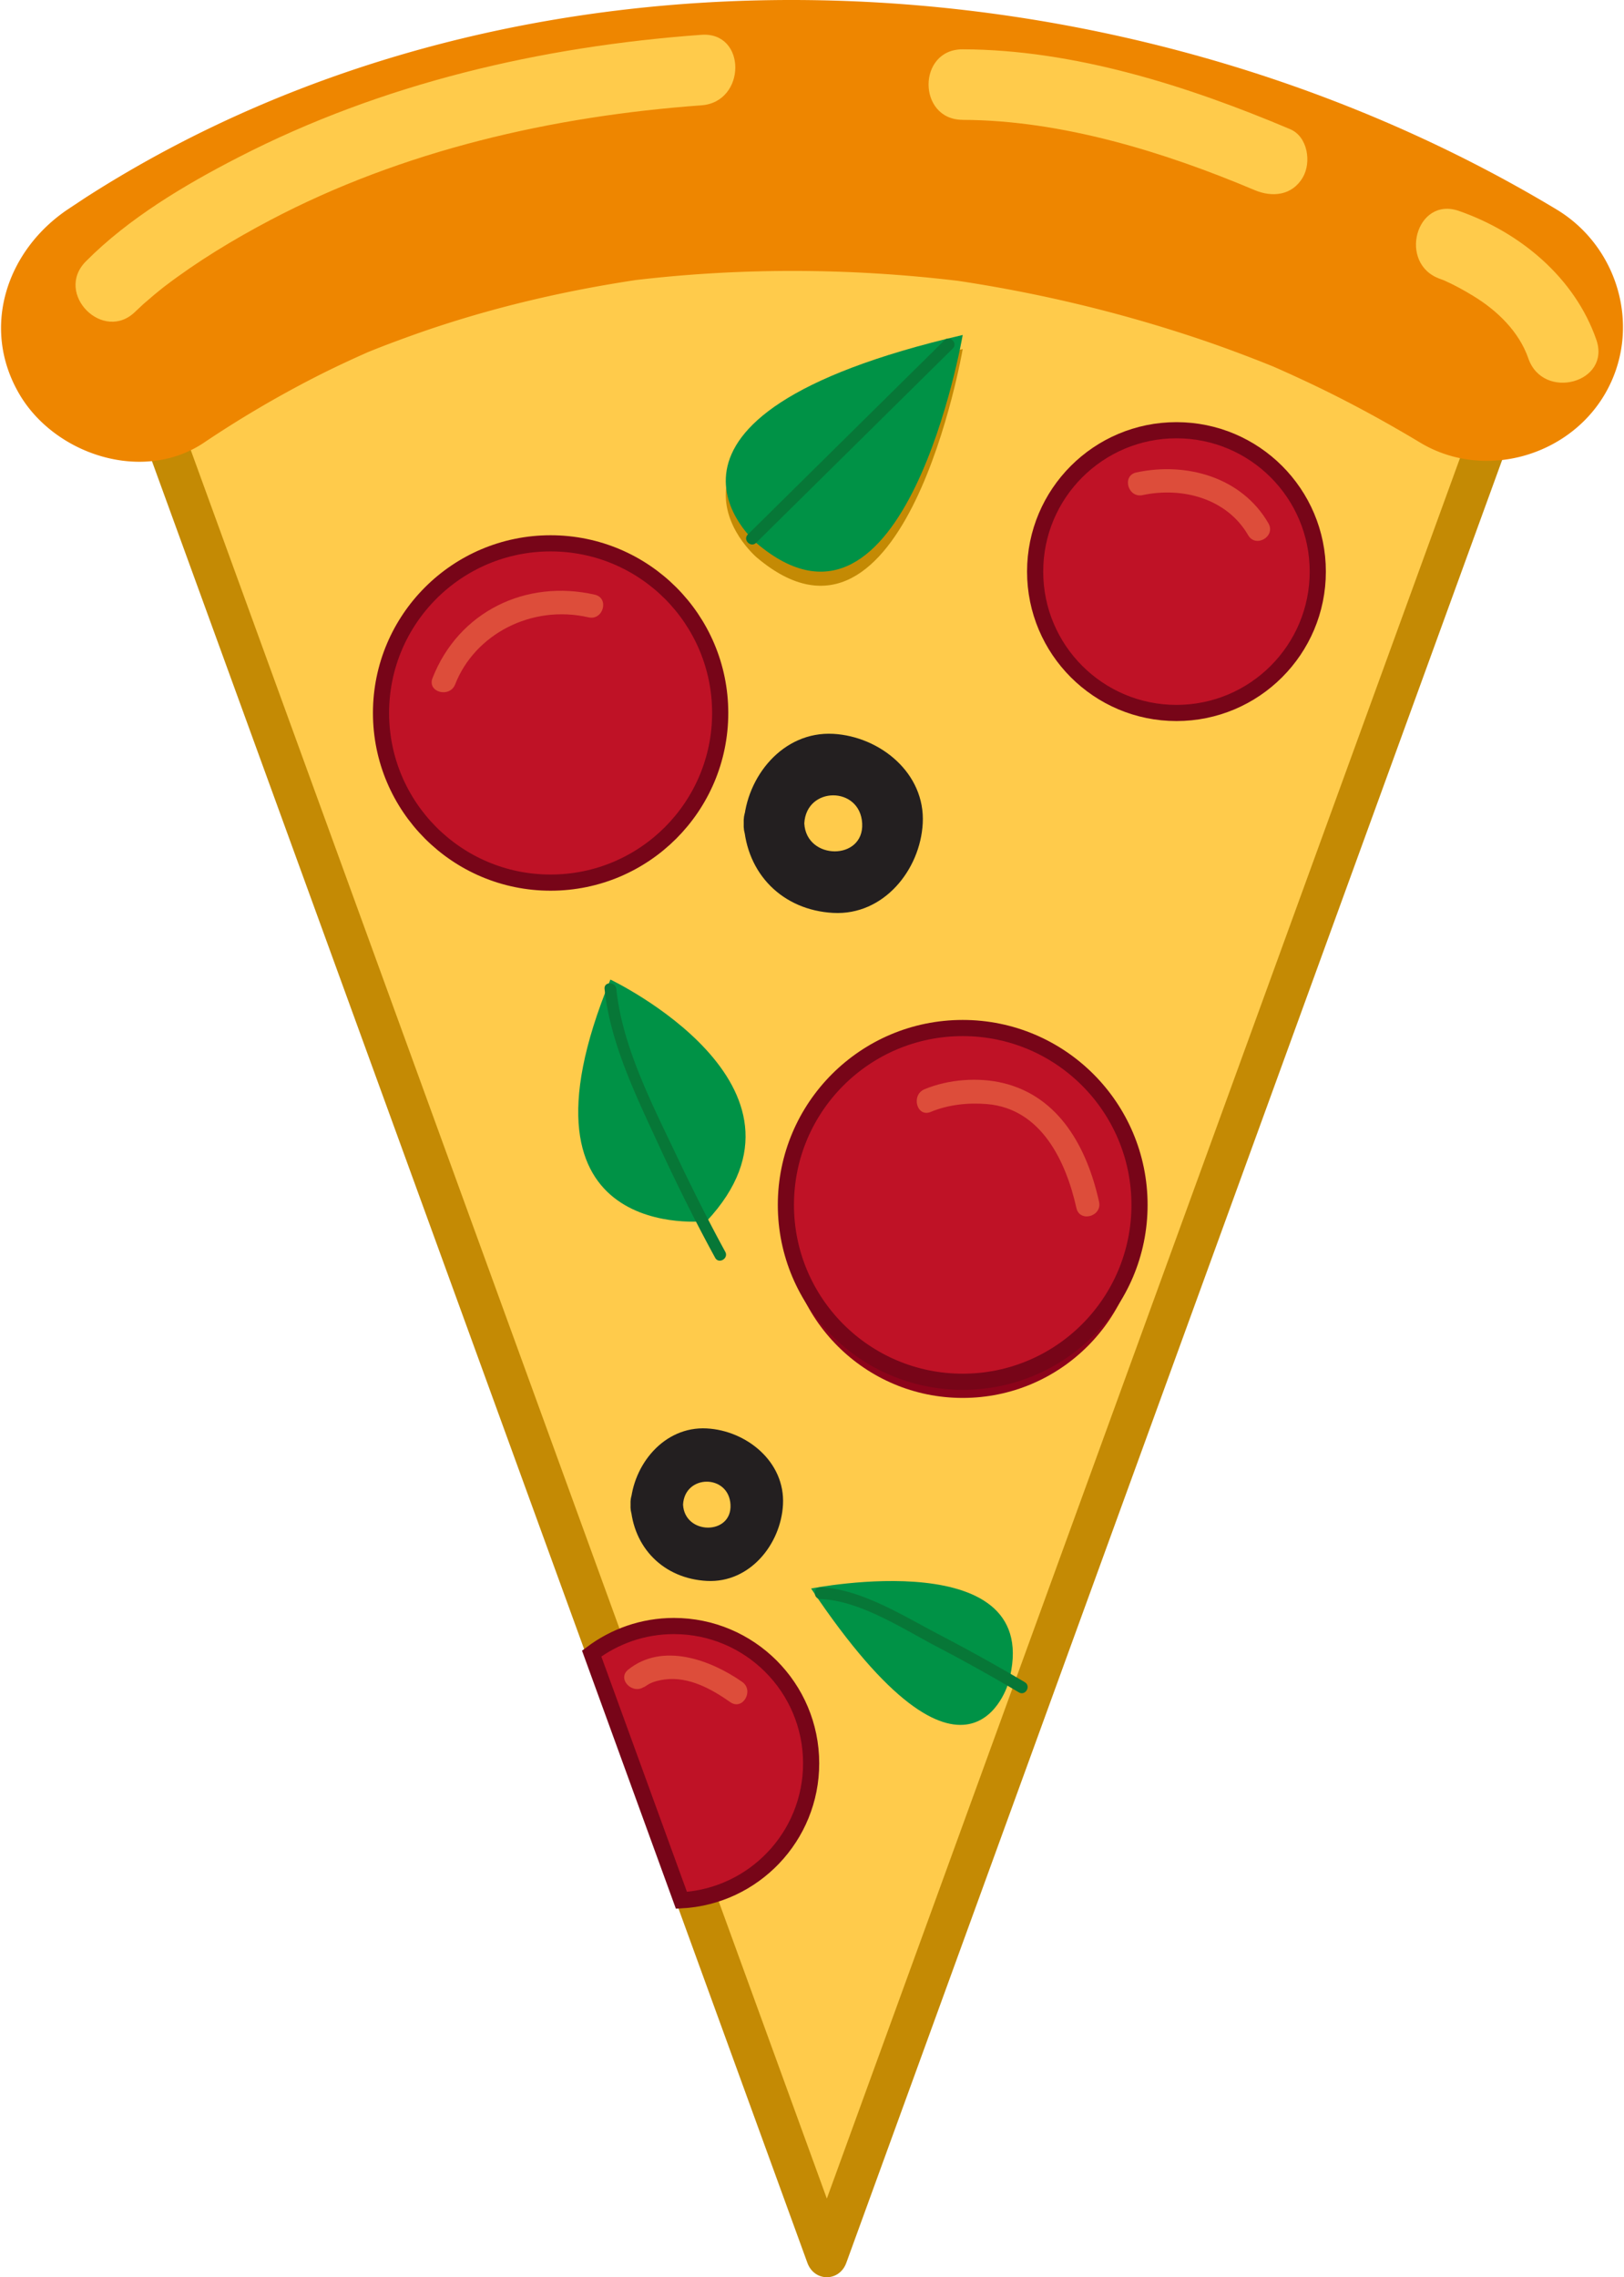 <svg xmlns="http://www.w3.org/2000/svg" width="346" height="485" viewBox="0 0 345.118 484.384"><style><![CDATA[.B{fill:#bf1226}.C{stroke:#770518}.D{stroke-width:3.437}]]></style><path d="M327.964 71.254c0-34.637-68.19-62.714-152.307-62.714S23.35 36.617 23.35 71.254c0 8.907 4.54 17.376 12.67 25.05L175.715 480.18 315.468 96.144c8.026-7.632 12.496-16.046 12.496-24.9z" fill="#ffcb4b"/><path d="M332.26 71.254c-.222-15.453-11.3-27.148-23.212-35.566-17.807-12.57-39.835-19.326-60.88-23.994-27.892-6.187-56.762-8.137-85.27-7.233-26.965.855-54.15 4.616-79.98 12.54-28.518 8.75-81.9 34.5-58.083 72.683 1.617 2.6 3.652 4.957 5.7 7.208.586.644 1.758 1.696 1.37.63l.327.897 139.343 382.903c1.485 4.082 6.8 4.082 8.285 0L319.573 97.397c-.36.988 3.22-2.78 3.748-3.414 5.413-6.493 8.702-14.253 8.94-22.73.155-5.543-8.437-5.53-8.592 0-.193 6.88-3.174 12.757-7.524 17.974-1.646 1.973-4 3.5-4.887 5.97L171.574 479.04h8.285L40.163 95.165c-.823-2.262-3.1-3.85-4.685-5.6-2.6-2.845-4.743-6.245-6.185-9.813-3-7.426-1.6-15.06 2.384-21.726 9.1-15.23 28.38-23.783 44.263-29.632 24.908-9.172 51.62-13.318 78.015-14.934 29.138-1.784 58.67-.134 87.32 5.544 20.4 4.045 40.986 10.24 58.868 21.106 11.022 6.697 23.324 17.133 23.525 31.135.08 5.535 8.673 5.543 8.593 0zM160.793 118.57s-31.643-26.775 43.834-44.317c0 0-12.2 71.092-43.834 44.317z" fill="#c48a04"/><path d="M43.2 94.142c7.55-5.075 15.375-9.678 23.468-13.832 4.034-2.07 8.15-3.978 12.3-5.803 4.614-2.03-7.046 2.865.114-.01 2.34-.94 4.702-1.82 7.07-2.684 17.13-6.253 35-10.382 53.054-12.836l-7.636 1.026c25.396-3.307 51.075-3.11 76.45.293l-7.636-1.026c18.74 2.612 37.164 6.946 55.09 13.01 4.326 1.463 8.604 3.063 12.853 4.73l2.818 1.133c5.353 2.168-6.572-2.825-1.272-.542a276.69 276.69 0 0 1 6.898 3.105c8.64 4.004 17.034 8.53 25.193 13.436 13.426 8.074 31.468 3.067 39.3-10.305 7.987-13.634 3.1-31.247-10.305-39.3C238.198-11.247 110.633-17.44 18 42.02l-3.796 2.514C1.237 53.252-4.39 69.685 3.9 83.836c7.536 12.866 26.29 19.054 39.3 10.306z" fill="#ee8600"/><circle cx="116.939" cy="151.656" r="36.085" class="B C D"/><circle cx="204.626" cy="259.729" r="37.623" fill="#8c031a"/><circle cx="250.11" cy="121.585" r="30.071" class="B C D"/><path d="M170.92 175.138c.428-7.95 11.887-7.95 12.315 0 .43 7.96-11.9 7.913-12.315 0-.445-8.265-13.335-8.308-12.888 0 .58 10.76 8.287 18.467 19.046 19.046 10.735.578 18.512-9.157 19.044-19.046.578-10.734-9.156-18.5-19.044-19.044-10.734-.578-18.514 9.155-19.046 19.044-.447 8.3 12.443 8.266 12.888 0zm-25.8 144.916c.35-6.518 9.746-6.52 10.097 0 .352 6.526-9.747 6.5-10.097 0-.386-7.163-11.557-7.2-11.17 0 .493 9.162 7.057 15.726 16.22 16.22 9.14.492 15.763-7.8 16.216-16.22.492-9.14-7.796-15.763-16.216-16.216-9.14-.493-15.765 7.795-16.22 16.216-.388 7.2 10.784 7.163 11.17 0z" fill="#231f20"/><path stroke-miterlimit="10" d="M144.773 404.21c15.38-.84 27.602-13.542 27.602-29.13 0-16.133-13.08-29.212-29.21-29.212-6.57 0-12.612 2.195-17.49 5.856z" class="B C D"/><path d="M150.16 259.73s-43.84 5.336-20.5-51.37c0 .001 47.4 22.55 20.5 51.37zm10.633-144.16s-31.643-26.775 43.834-44.317c0 0-12.2 71.092-43.834 44.317zm53.557 242.393s-8.4 30.06-41.984-20.07c0 0 50.374-9.992 41.984 20.07z" fill="#009246"/><circle cx="204.626" cy="256.292" r="37.623" class="B C D"/><path d="M28.653 66.206l1.686-1.572 2.273-1.95 1.32-1.076.733-.582c1.357-1.073-1.36 1.037.092-.072 7.035-5.37 14.64-9.976 22.46-14.1 28.208-14.874 60.17-22.153 91.806-24.45 9.588-.696 9.656-15.7 0-15-34.165 2.48-67.93 10.326-98.5 26.048C39.13 39.303 27.14 46.427 18.046 55.6c-6.815 6.873 3.8 17.482 10.607 10.607zM204.627 25.5c20.987.054 42.973 6.844 62.105 14.935 3.766 1.592 8 1.17 10.262-2.7 1.864-3.182 1.078-8.668-2.7-10.262-21.607-9.138-45.906-16.92-69.676-16.983-9.675-.025-9.673 14.975-.001 15zm101.6 33.832l.564.208c1.774.67-1.313-.592.274.108 2.17.957 4.247 2.107 6.268 3.344 5.062 3.098 9.675 7.55 11.656 13.255 3.152 9.08 17.645 5.176 14.464-3.987-4.6-13.223-16.217-22.85-29.238-27.392-9.16-3.193-13.06 11.3-3.988 14.464z" fill="#ffcb4b"/><path d="M96.63 145.567c4.163-10.624 16.2-17.03 28.378-14.254 3.14.716 4.472-4.105 1.33-4.82-14.622-3.333-28.973 3.57-34.528 17.746-1.178 3.006 3.658 4.296 4.82 1.33zm146.284-40.254c8.482-1.805 17.944.746 22.445 8.52 1.615 2.8 5.936.272 4.317-2.523-5.67-9.8-17.408-13.1-28.092-10.817-3.153.67-1.815 5.5 1.33 4.82zm-45.092 131.2c3.752-1.558 7.98-2.002 11.996-1.663 11.505.975 16.78 12.14 19 22.098.698 3.147 5.52 1.813 4.82-1.33-2.504-11.286-8.33-22.3-20.34-25.227-5.328-1.302-11.708-.815-16.798 1.3-2.932 1.22-1.647 6.06 1.33 4.822zM136.987 358.67c-.925.744.573-.302.854-.45 1.03-.55 2.266-.842 3.416-.986 5.1-.64 9.885 2 13.914 4.83 2.648 1.854 5.144-2.483 2.523-4.317-6.73-4.7-16.96-8.46-24.243-2.6-2.513 2.02 1.05 5.533 3.536 3.534z" fill="#dd4d3a"/><path d="M159.793 114.57l41.834-41.317" fill="#005928"/><path d="M160.677 115.455l41.834-41.317c1.148-1.134-.62-2.9-1.768-1.768l-41.834 41.317c-1.148 1.135.62 2.9 1.768 1.768zm-6.574 150.817c-3.673-6.734-7.1-13.6-10.395-20.536-5.2-10.938-11.515-23.148-12.786-35.375-.165-1.587-2.667-1.603-2.5 0 1.2 11.634 6.82 22.992 11.653 33.487 3.7 8.016 7.643 15.937 11.87 23.686.772 1.415 2.93.153 2.16-1.262zm63.747 91.55c-6.06-3.594-12.24-6.998-18.484-10.262-7.305-3.82-16.5-9.627-25-9.917-1.613-.055-1.607 2.445 0 2.5 8.376.286 17.502 6.316 24.7 10.085a375.45 375.45 0 0 1 17.511 9.753c1.4.824 2.647-1.337 1.262-2.16z" fill="#077737"/></svg>